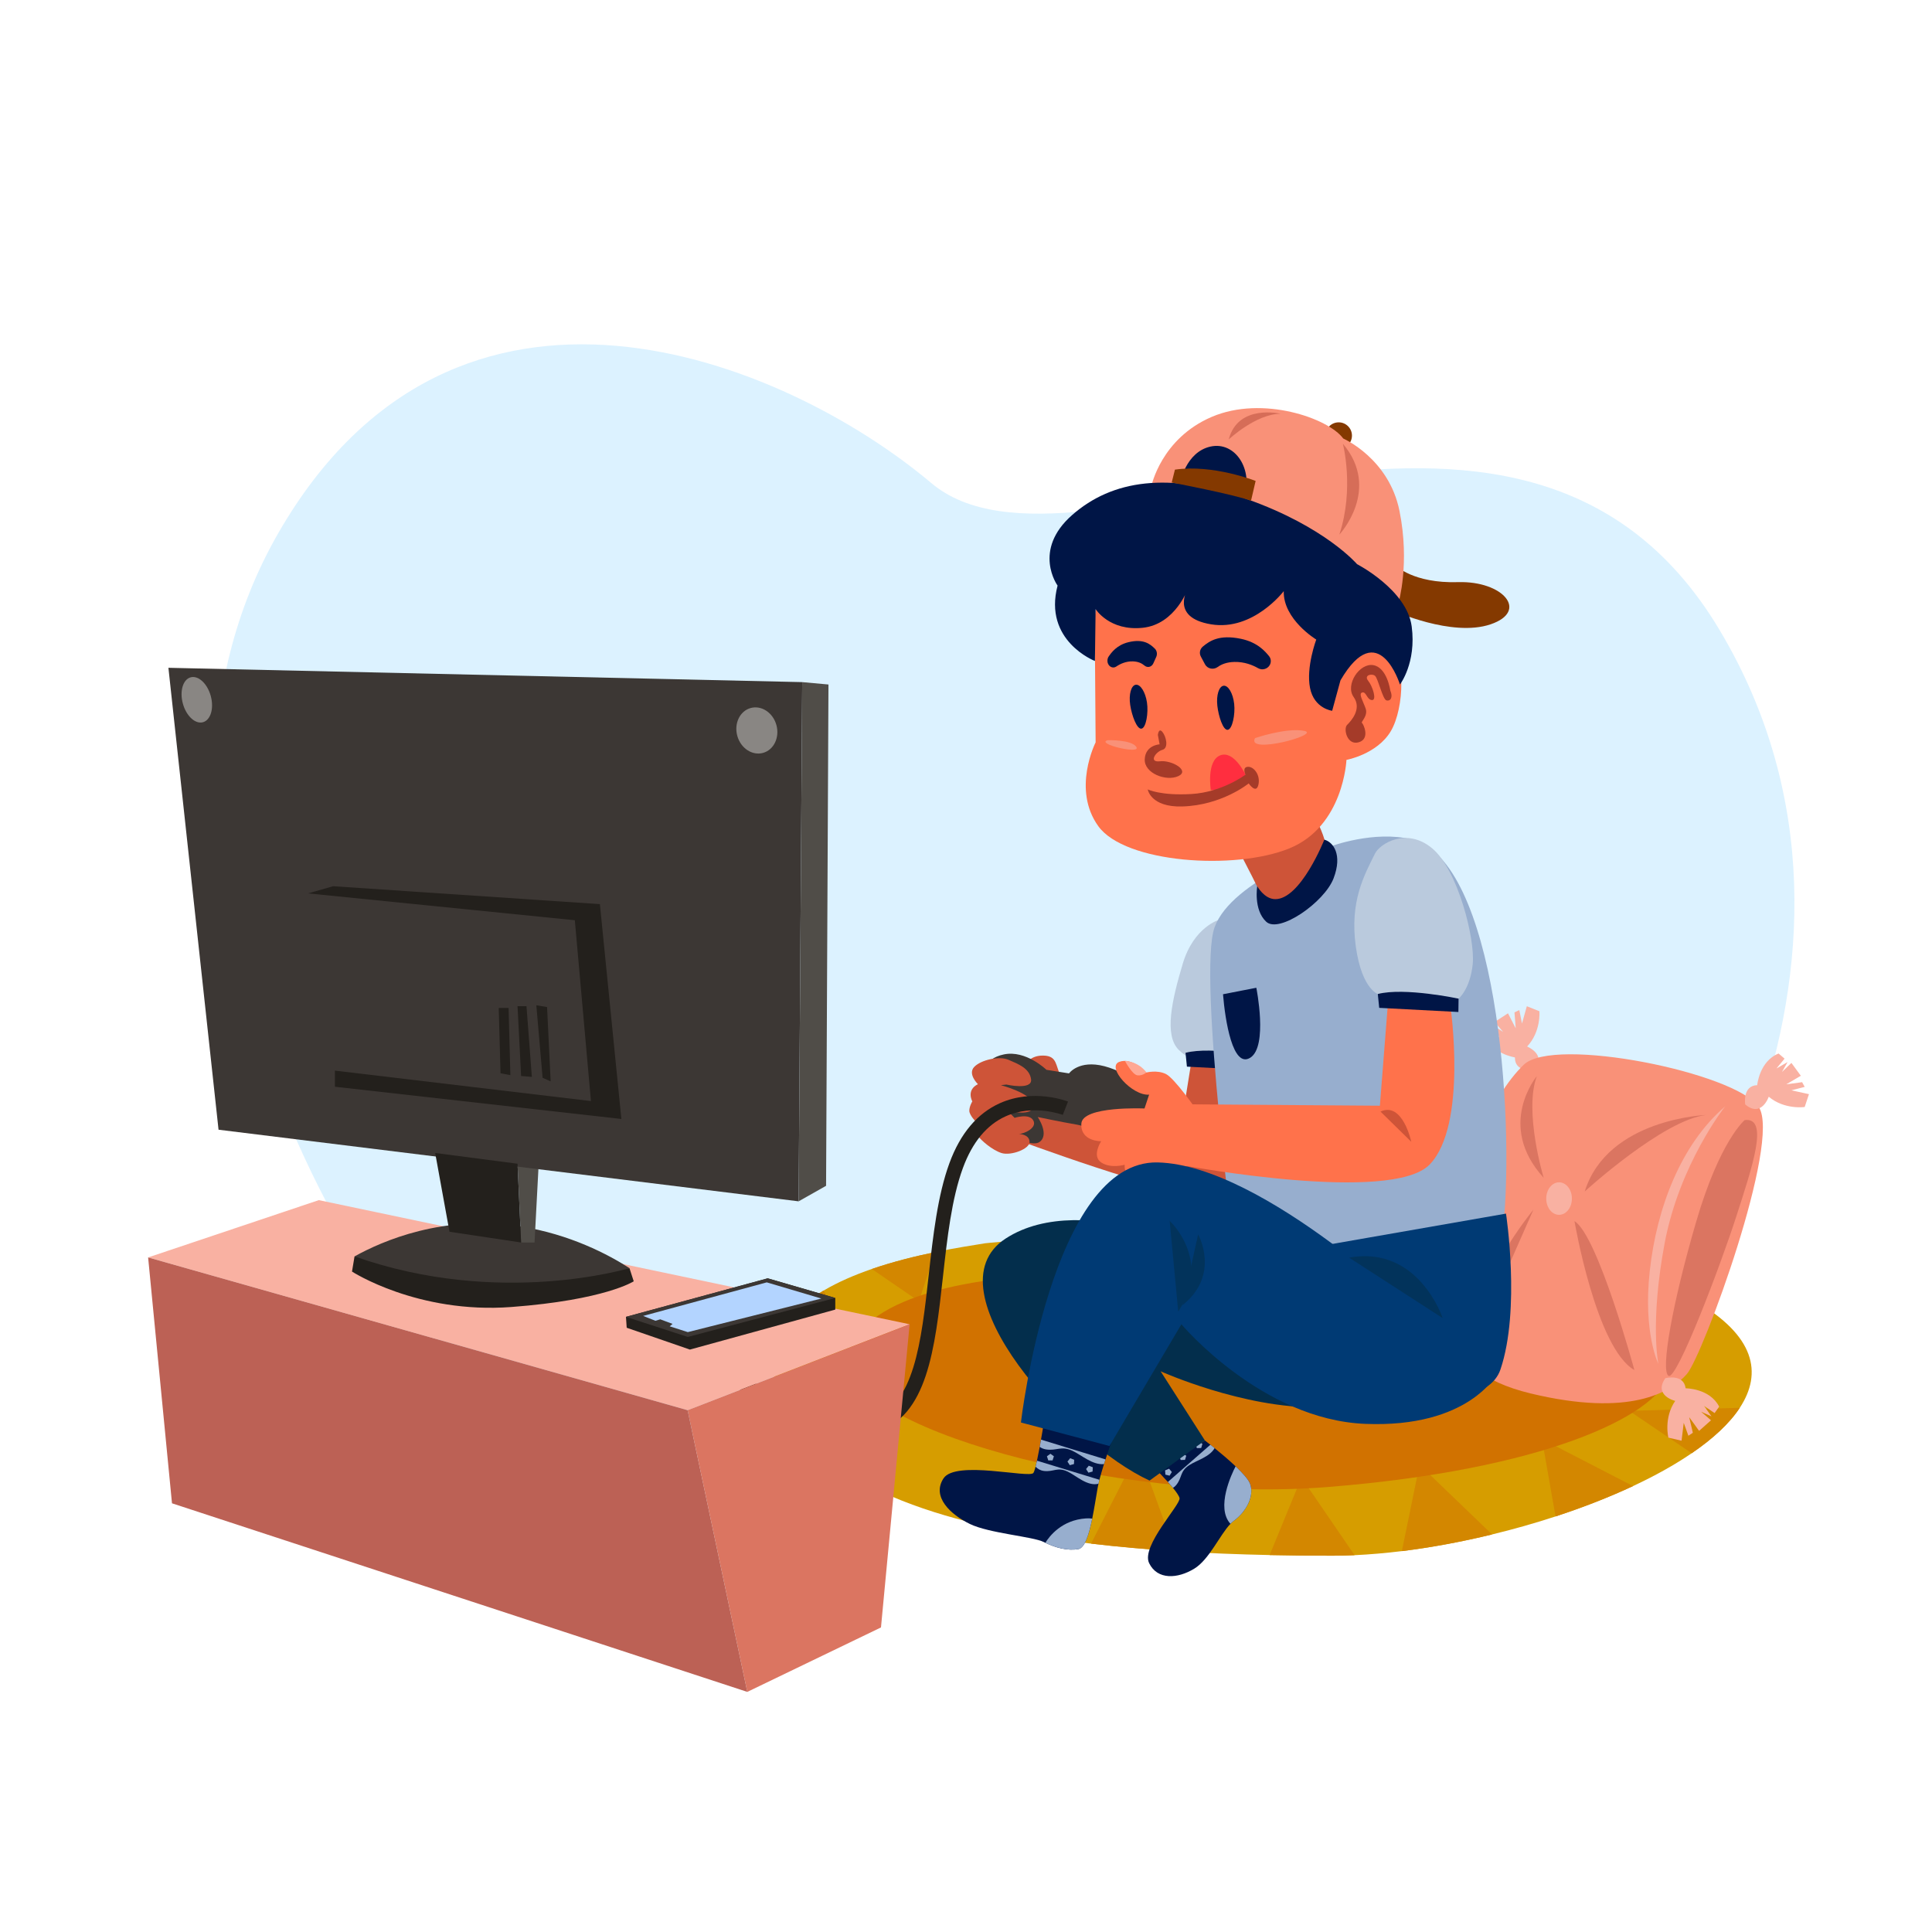 <?xml version="1.0" encoding="utf-8"?>
<!-- Generator: Adobe Illustrator 27.5.0, SVG Export Plug-In . SVG Version: 6.00 Build 0)  -->
<svg version="1.1" xmlns="http://www.w3.org/2000/svg" xmlns:xlink="http://www.w3.org/1999/xlink" x="0px" y="0px"
	 viewBox="0 0 500 500" style="enable-background:new 0 0 500 500;" xml:space="preserve">
<g id="BACKGROUND">
	<rect id="XMLID_480_" style="fill:#FFFFFF;" width="500" height="500"/>
</g>
<g id="OBJECT">
	<path id="XMLID_493_" style="fill:#DCF2FF;" d="M90,321c0,0-64-103-18-183s131-45,169-13s152-49,204,38s-15,184-33,192
		S136,412,90,321z"/>
	<g id="XMLID_471_">
		<path id="XMLID_472_" style="fill:#D69D00;" d="M450.255,364.341c-2.676,4.067-6.981,8.027-12.448,11.757
			c-4.385,3.003-9.524,5.856-15.176,8.496c-6.184,2.888-12.971,5.537-20.058,7.858c-5.351,1.754-10.871,3.322-16.426,4.66
			c-7.841,1.905-15.743,3.375-23.345,4.315c-4.191,0.514-8.293,0.868-12.235,1.054c-1.967,0.089-3.889,0.133-5.768,0.133
			c-5.254,0-10.685-0.044-16.213-0.168c-8.027-0.168-16.266-0.479-24.514-1.01c-7.274-0.47-14.556-1.099-21.706-1.949
			c-35.837-4.235-68.236-13.821-79.018-34.632c-2.055-3.969-3.083-7.566-3.278-10.835c-0.523-8.877,5.112-15.318,13.068-20.014
			c3.774-2.233,8.062-4.067,12.474-5.59h0.009c5.546-1.905,11.278-3.314,16.372-4.368c5.298-1.09,9.914-1.798,12.944-2.286
			c0,0,133.965-14.034,183.889,15.008C454.109,345.665,456.217,355.278,450.255,364.341z"/>
		<path id="XMLID_427_" style="fill:#D38700;" d="M203.346,364.852l26.048-1.06l-8.638,18.605
			C220.757,382.397,207.199,372.557,203.346,364.852z"/>
		<path id="XMLID_443_" style="fill:#D38700;" d="M221.643,348.73l-1.993,2.436l-19.58,2.853
			c-0.523-8.877,5.112-15.318,13.068-20.014L221.643,348.73z"/>
		<path id="XMLID_433_" style="fill:#D38700;" d="M241.993,324.048l-4.182,12.722l-12.191-8.355
			C231.167,326.511,236.899,325.102,241.993,324.048z"/>
		<path id="XMLID_444_" style="fill:#D38700;" d="M304.072,401.436c-7.274-0.47-14.556-1.099-21.706-1.949l9.046-17.755h5.537
			L304.072,401.436z"/>
		<path id="XMLID_445_" style="fill:#D38700;" d="M350.567,402.482c-1.967,0.089-3.889,0.133-5.768,0.133
			c-5.254,0-10.685-0.044-16.213-0.168l8.23-20.049L350.567,402.482z"/>
		<path id="XMLID_446_" style="fill:#D38700;" d="M386.147,397.113c-7.841,1.905-15.743,3.375-23.345,4.315l4.58-22.353
			L386.147,397.113z"/>
		<path id="XMLID_447_" style="fill:#D38700;" d="M422.631,384.594c-6.184,2.888-12.971,5.537-20.058,7.858l-3.517-20.023
			L422.631,384.594z"/>
		<path id="XMLID_449_" style="fill:#D38700;" d="M450.255,364.341c-2.676,4.067-6.981,8.027-12.448,11.757l-16.16-10.977
			L450.255,364.341z"/>
		<path id="XMLID_421_" style="fill:#D17200;" d="M260.846,330.79c0,0-38.539,2.658-41.197,20.377
			c-2.658,17.719,68.662,38.096,124.034,33.666c55.372-4.43,84.609-18.162,88.153-28.794
			C435.38,345.408,342.354,316.615,260.846,330.79z"/>
	</g>
	<g id="XMLID_467_">
		<path id="XMLID_424_" style="fill:#F9B1A2;" d="M381.173,347.645c0,0,0.613,4.896-3.265,4.877c0,0-0.76,6.18-5.807,8.006
			l-1.505-1.38l2.188-2.476l-2.933,1.564l1.524-2.498l-2.512,2.243l-2.324-3.402l3.837-2.088l-4.114,0.417l-0.624-1.24l3.461-0.771
			l-4.505-1.147l1.217-3.284c0,0,5.228-0.601,9.209,2.966C375.019,349.434,377.085,343.963,381.173,347.645z"/>
		<path id="XMLID_425_" style="fill:#F9B1A2;" d="M396.862,277.034c0,0-4.909,0.498-4.8-3.378c0,0-6.16-0.904-7.869-5.992
			l1.415-1.473l2.424,2.245l-1.496-2.969l2.462,1.582l-2.184-2.564l3.455-2.245l1.998,3.885l-0.321-4.122l1.254-0.594l0.69,3.478
			l1.252-4.477l3.254,1.294c0,0,0.479,5.24-3.18,9.137C395.216,270.84,400.638,273.033,396.862,277.034z"/>
		<path id="XMLID_414_" style="fill:#F99178;" d="M394.33,275.565c-8.579,8.286-15.652,25.693-17.719,44.298
			c-2.067,18.605-6.202,34.552,19.491,40.754c25.693,6.202,36.324-0.295,40.459-5.02c4.134-4.725,24.511-60.245,18.605-69.105
			C449.26,277.633,402.129,268.033,394.33,275.565z"/>
		<path id="XMLID_413_" style="fill:#DB7561;" d="M451.529,289.878c0,0-6.418,5.261-12.566,26.32
			c-6.148,21.059-9.272,38.584-7.148,39.866c2.123,1.282,13.424-28.473,17.536-41.252
			C453.463,302.033,457.932,289.06,451.529,289.878z"/>
		<path id="XMLID_416_" style="fill:#DB7561;" d="M410.13,308.346c0,0,20.377-18.605,31.452-19.786
			C441.581,288.559,416.036,289.445,410.13,308.346z"/>
		<path id="XMLID_417_" style="fill:#DB7561;" d="M399.498,304.802c0,0-5.168-17.128-1.772-26.283
			C397.727,278.518,387.095,291.217,399.498,304.802z"/>
		<path id="XMLID_418_" style="fill:#DB7561;" d="M407.472,316.024c0,0,5.611,32.928,15.504,38.539
			C422.976,354.563,413.526,319.715,407.472,316.024z"/>
		<path id="XMLID_419_" style="fill:#DB7561;" d="M396.841,313.071c0,0-15.8,19.196-13.289,30.123L396.841,313.071z"/>
		<path id="XMLID_415_" style="fill:#F9B1A2;" d="M446.454,286.344c0,0-11.813,14.914-15.652,35.438
			c-3.839,20.525-1.624,31.156-1.624,31.156s-3.987-7.974-2.215-24.069C428.735,312.775,434.937,296.238,446.454,286.344z"/>
		<path id="XMLID_420_" style="fill:#F9B1A2;" d="M406.808,310.191c0,2.324-1.487,4.208-3.322,4.208
			c-1.835,0-3.322-1.884-3.322-4.208c0-2.324,1.488-4.208,3.322-4.208C405.32,305.983,406.808,307.867,406.808,310.191z"/>
		<path id="XMLID_422_" style="fill:#F9B1A2;" d="M451.659,285.828c0,0-0.775-4.873,3.101-4.984c0,0,0.554-6.202,5.537-8.195
			l1.551,1.329l-2.104,2.547l2.879-1.661l-1.44,2.547l2.436-2.326l2.436,3.322l-3.765,2.215l4.098-0.554l0.664,1.218l-3.433,0.886
			l4.54,0.997l-1.107,3.322c0,0-5.205,0.775-9.303-2.658C457.75,283.834,455.867,289.371,451.659,285.828z"/>
		<path id="XMLID_423_" style="fill:#F9B1A2;" d="M430.985,356.674c0,0,4.778-1.231,5.253,2.618c0,0,6.226-0.033,8.68,4.741
			l-1.177,1.669l-2.734-1.855l1.925,2.71l-2.671-1.193l2.545,2.207l-3.078,2.738l-2.56-3.54l0.937,4.027l-1.15,0.776l-1.205-3.334
			l-0.565,4.614l-3.412-0.79c0,0-1.262-5.109,1.77-9.511C433.543,362.55,427.853,361.198,430.985,356.674z"/>
	</g>
	<g id="XMLID_492_">
		<g id="XMLID_473_">
			<path id="XMLID_410_" style="fill:#843900;" d="M349.885,112.734c0,1.896-1.537,3.433-3.433,3.433
				c-1.896,0-3.433-1.537-3.433-3.433c0-1.896,1.537-3.433,3.433-3.433C348.348,109.301,349.885,110.838,349.885,112.734z"/>
			<path id="XMLID_476_" style="fill:#001546;" d="M319.346,393.56c-0.301,0.221-0.603,0.496-0.904,0.806
				c-2.773,2.879-5.484,9.232-9.356,11.597c-4.297,2.631-9.551,2.986-11.695-1.426c-2.153-4.421,8.23-15.159,7.876-16.824
				c-0.124-0.576-0.833-1.586-1.701-2.649c-0.416-0.505-0.868-1.028-1.32-1.533c-1.329-1.488-2.587-2.746-2.587-2.746l12.164-7.991
				c0,0,0.549,0.416,1.418,1.107c0.319,0.257,0.691,0.549,1.099,0.877c1.577,1.276,3.641,3.012,5.431,4.704
				c1.816,1.728,3.34,3.411,3.748,4.527C324.715,387.234,322.447,391.292,319.346,393.56z"/>
			<polygon id="XMLID_461_" style="fill:#97AECE;" points="302.685,381.902 301.601,381.636 301.52,380.523 302.552,380.101 
				303.273,380.953 			"/>
			<polygon id="XMLID_451_" style="fill:#97AECE;" points="305.196,376.791 306.084,376.115 307.001,376.75 306.68,377.819 
				305.564,377.844 			"/>
			<polygon id="XMLID_450_" style="fill:#97AECE;" points="309.381,373.717 310.269,373.041 311.186,373.677 310.865,374.745 
				309.75,374.77 			"/>
			<path id="XMLID_411_" style="fill:#032E4C;" d="M316.84,325.895c0,0-36.157-18.616-56.563-5.37
				c-20.406,13.246,16.826,53.341,37.231,62.648l14.32-10.382l-11.456-17.9c0,0,21.479,9.666,40.811,9.308
				C360.515,363.842,316.84,325.895,316.84,325.895z"/>
			<path id="XMLID_469_" style="fill:#97AECE;" d="M314.34,374.778c-1.285,2.286-4.598,3.127-6.547,4.394
				c-2.507,1.621-1.781,3.189-3.393,5.156c-0.257,0.31-0.531,0.549-0.833,0.735c-0.416-0.505-0.868-1.028-1.32-1.533l10.995-9.63
				C313.561,374.158,313.933,374.45,314.34,374.778z"/>
			<path id="XMLID_464_" style="fill:#001546;" d="M288.736,370.109c0,0-1.364,3.677-2.631,7.584
				c-0.133,0.408-0.266,0.815-0.399,1.223c-0.443,1.426-0.859,2.826-1.178,4.049c-0.089,0.363-0.177,0.709-0.248,1.036
				c-0.08,0.346-0.142,0.673-0.195,0.966c-0.425,2.41-0.868,5.351-1.417,8.044c-0.824,4.084-1.914,7.61-3.624,7.903
				c-2.693,0.461-5.776-0.319-8.505-1.639c-0.133-0.062-0.266-0.124-0.399-0.195c-2.826-1.435-14.149-2.25-19.137-4.678
				c-4.988-2.428-9.949-7.017-6.822-11.801c3.119-4.775,22.237,0.044,23.256-1.4c0.16-0.221,0.354-0.797,0.567-1.613
				c0.115-0.452,0.239-0.983,0.363-1.559c0.23-1.054,0.47-2.286,0.709-3.57c0.115-0.62,0.23-1.249,0.337-1.887
				c0.771-4.359,1.426-8.727,1.426-8.727L288.736,370.109z"/>
			<path id="XMLID_403_" style="fill:#CE5438;" d="M265.468,275.329c0,0,1.164-2.148,4.385-2.148c3.222,0,3.312,1.79,4.117,4.027
				c0.805,2.237-1.521,1.969-1.521,1.969L265.468,275.329z"/>
			<path id="XMLID_405_" style="fill:#CE5438;" d="M308.248,275.239l-2.327,14.499l-39.379-5.549l-4.475,10.382
				c0,0,41.169,15.394,49.761,14.499c8.592-0.895,9.129-14.678,9.129-14.678l0.179-17.363
				C321.136,277.029,309.859,273.271,308.248,275.239z"/>
			<path id="XMLID_400_" style="fill:#BACADD;" d="M315.587,238.008c0,0-6.623,1.816-9.487,11.388
				c-2.864,9.573-4.833,18.485-1.074,22.281c3.759,3.796,10.382,4.456,10.382,4.456L315.587,238.008z"/>
			<path id="XMLID_404_" style="fill:#001546;" d="M306.816,272.465l0.358,3.58l20.495,1.074l0.046-3.452
				C327.716,273.667,313.707,270.675,306.816,272.465z"/>
			<path id="XMLID_402_" style="fill:#3C3734;" d="M254.882,278.192c0,0-0.797-4.117,4.913-5.312
				c5.71-1.195,11.022,3.984,11.022,3.984l5.843,0.93c0,0,2.523-3.586,9.163-1.859c6.64,1.726,13.545,7.569,13.545,7.569
				s3.718,9.03,2.656,13.279c-1.062,4.249-11.819,1.594-14.74,0.266c-2.921-1.328-3.851-5.179-8.499-5.976
				c-4.648-0.797-10.225-1.992-10.225-1.992s3.187,4.648,0.398,6.507C266.169,297.447,252.226,291.073,254.882,278.192z"/>
			<path id="XMLID_396_" style="fill:#97AECE;" d="M344.405,219.035c0,0,11.226-4.213,20.943-1.79
				c21.778,5.43,26.73,71.061,23.687,100.417l-68.913,11.098c0,0-10.262-76.431-5.787-88.782
				C318.809,227.627,344.405,219.035,344.405,219.035z"/>
			<path id="XMLID_395_" style="fill:#CE5438;" d="M321.136,221.183c0,0,5.728,10.919,6.086,12.351c0,0,10.919-1.611,15.036-7.16
				c4.117-5.549-2.864-16.468-2.864-16.468L321.136,221.183z"/>
			<path id="XMLID_393_" style="fill:#843900;" d="M360.515,157.997c0,0,15.215,6.981,25.238,3.58
				c10.024-3.401,3.222-11.277-8.413-10.919s-16.11-4.296-16.11-4.296L360.515,157.997z"/>
			<path id="XMLID_195_" style="fill:#F99178;" d="M297.986,125.778c0,0,2.506-12.291,15.632-17.899
				c13.126-5.609,30.191,0.358,34.009,5.608c0,0,11.814,5.131,14.558,18.735s-0.239,23.747-0.239,23.747L297.986,125.778z"/>
			<path id="XMLID_184_" style="fill:#FF724B;" d="M283.308,159.906l0.239,32.219c0,0-6.205,12.172,0.716,21.718
				c6.921,9.546,35.322,11.456,49.403,5.728c14.081-5.728,14.797-22.911,14.797-22.911s7.876-1.432,11.456-7.398
				c3.58-5.966,4.057-20.048-0.955-22.434c-5.012-2.387-10.74,4.057-10.74,4.057s-0.955-23.866-7.16-29.594
				C334.859,135.563,286.888,125.539,283.308,159.906z"/>
			<path id="XMLID_183_" style="fill:#001546;" d="M346.911,176.076l-2.148,7.876c0,0-4.654-0.537-5.728-5.907
				c-1.074-5.37,1.611-12.53,1.611-12.53s-8.592-5.191-8.413-12.53c0,0-7.876,10.382-18.795,8.592
				c-10.919-1.79-5.907-9.487-5.907-9.487s-3.222,9.487-11.814,10.382c-8.592,0.895-12.172-4.833-12.172-4.833l-0.179,13.425
				c0,0-13.425-5.191-9.666-19.511c0,0-6.623-9.129,3.759-18.257c10.382-9.129,25.059-11.277,45.286-4.117
				c20.227,7.16,28.46,16.826,28.46,16.826s12.888,6.623,14.141,16.11c1.253,9.487-3.043,15.036-3.043,15.036
				S356.756,159.25,346.911,176.076z"/>
			<path id="XMLID_185_" style="fill:#001546;" d="M286.751,171.749L286.751,171.749c0.386,0.92,1.373,1.273,2.138,0.752
				c0.99-0.675,2.479-1.39,4.301-1.339c1.389,0.039,2.349,0.523,3,1.082c0.765,0.658,1.853,0.404,2.293-0.571l0.751-1.665
				c0.326-0.722,0.181-1.607-0.358-2.135c-1.224-1.202-2.948-2.624-6.848-1.67c-3.038,0.743-4.42,2.713-5.109,3.709
				C286.558,170.434,286.499,171.149,286.751,171.749z"/>
			<path id="XMLID_187_" style="fill:#001546;" d="M328.661,172.018L328.661,172.018c-0.553,1.112-1.967,1.54-3.062,0.91
				c-1.418-0.816-3.551-1.68-6.162-1.618c-1.99,0.047-3.366,0.632-4.297,1.308c-1.096,0.796-2.655,0.489-3.286-0.69l-1.076-2.013
				c-0.467-0.873-0.259-1.942,0.512-2.581c1.754-1.453,4.223-3.172,9.811-2.02c4.352,0.898,6.332,3.28,7.319,4.484
				C328.937,170.429,329.022,171.294,328.661,172.018z"/>
			<path id="XMLID_192_" style="fill:#FF2E3F;" d="M313.349,204.447c0,0-1.163-7.518,2.417-8.95c3.58-1.432,6.563,4.982,6.563,4.982
				S319.614,205.163,313.349,204.447z"/>
			<path id="XMLID_463_" style="fill:#97AECE;" d="M319.346,393.56c-0.301,0.221-0.603,0.496-0.904,0.806l-0.009-0.009
				c-3.818-4.199,0.319-12.9,1.338-14.875c1.816,1.728,3.34,3.411,3.748,4.527C324.715,387.234,322.447,391.292,319.346,393.56z"/>
			<path id="XMLID_189_" style="fill:#A53B29;" d="M299.656,190.216l0.448,2.417c0,0-3.669,0.179-3.848,3.848
				c-0.179,3.669,5.549,5.817,8.681,4.385c3.132-1.432-1.7-4.206-4.743-3.848c-3.043,0.358-1.074-2.506,0.626-2.953
				c1.701-0.447,0.984-3.49,0-4.654C299.835,188.247,299.656,190.216,299.656,190.216z"/>
			<path id="XMLID_190_" style="fill:#A53B29;" d="M297.031,204.297c0,0,3.341,1.671,11.336,1.193
				c7.995-0.477,13.962-5.012,13.962-5.012s-0.955-1.909,0.597-2.029c1.551-0.119,3.341,2.148,2.745,4.654
				c-0.597,2.506-2.506-0.358-2.506-0.358s-6.923,5.669-17.184,5.967C297.747,208.951,297.031,204.297,297.031,204.297z"/>
			<path id="XMLID_186_" style="fill:#001546;" d="M296.834,181.8c0.407,2.713-0.23,6.596-1.428,6.775
				c-1.198,0.18-2.502-3.412-2.909-6.125c-0.407-2.713,0.234-5.058,1.432-5.237C295.127,177.033,296.428,179.087,296.834,181.8z"/>
			<path id="XMLID_392_" style="fill:#001546;" d="M305.384,125.062c0,0,1.432-8.055,7.876-9.487
				c6.444-1.432,11.187,5.996,8.681,13.246C319.435,136.07,305.384,125.062,305.384,125.062z"/>
			<path id="XMLID_191_" style="fill:#001546;" d="M319.405,182.161c0.306,2.726-0.474,6.583-1.677,6.718
				c-1.204,0.135-2.375-3.502-2.681-6.228c-0.306-2.726,0.421-5.046,1.624-5.181C317.874,177.334,319.098,179.435,319.405,182.161z"
				/>
			<path id="XMLID_188_" style="fill:#A53B29;" d="M359.799,178.671c0,0-0.806-5.907-4.385-6.533
				c-3.58-0.626-7.339,5.101-5.101,8.234c2.237,3.132-0.716,6.265-1.701,7.249s0,5.37,3.043,4.475
				c3.043-0.895,1.163-4.833,0.805-5.012s1.611-1.79,0.984-3.669s-1.969-3.938-0.895-4.206c1.074-0.269,1.163,1.879,2.506,1.969
				c1.343,0.09,0.179-3.58-0.984-5.012c-1.163-1.432,0.984-1.969,1.79-1.253c0.805,0.716,1.969,6.086,2.953,6.354
				C359.799,181.535,360.604,180.551,359.799,178.671z"/>
			<path id="XMLID_193_" style="fill:#F99178;" d="M324.805,191.022c0,0,8.055-2.774,12.709-1.879
				C342.168,190.037,322.389,195.407,324.805,191.022z"/>
			<path id="XMLID_194_" style="fill:#F99178;" d="M286.679,191.559c0,0,6.265-0.179,7.428,1.79
				C295.271,195.318,283.368,192.454,286.679,191.559z"/>
			<path id="XMLID_391_" style="fill:#843900;" d="M303.236,124.883c0,0,15.99,3.043,20.525,4.713l1.193-5.131
				c0,0-10.978-4.356-20.883-2.924L303.236,124.883z"/>
			<path id="XMLID_394_" style="fill:#001546;" d="M325.372,229.357c0,0-1.014,6.086,2.327,9.188
				c3.341,3.103,15.036-5.012,17.422-11.217s-0.119-9.427-2.387-10.024c0,0-6.138,15.535-12.768,15.394
				C327.162,232.638,325.372,229.357,325.372,229.357z"/>
			<path id="XMLID_399_" style="fill:#FF724B;" d="M375.372,260.383c0,0,4.475,30.787-5.37,40.99
				c-9.845,10.203-63.007,0.358-63.007,0.358l0.537-15.931l49.582,0.358l2.148-27.386
				C359.262,258.772,371.255,258.235,375.372,260.383z"/>
			<path id="XMLID_397_" style="fill:#BACADD;" d="M355.845,220.907c-2.718,5.494-6.592,12.295-4.968,24.009
				c1.624,11.714,6.195,12.549,6.195,12.549l20.404,0.987c0,0,3.01-2.436,3.664-8.968c0.654-6.532-3.881-24.448-10.502-29.947
				C364.017,214.039,357.125,218.32,355.845,220.907z"/>
			<path id="XMLID_398_" style="fill:#001546;" d="M356.577,257.25l0.358,3.58l20.495,1.074l0.046-3.452
				C377.476,258.452,363.468,255.46,356.577,257.25z"/>
			<path id="XMLID_401_" style="fill:#FF724B;" d="M309.561,287.113c0,0-5.609-8.114-7.876-9.188
				c-2.267-1.074-5.012-0.358-5.012-0.358s-3.699-4.057-7.04-2.745c-3.341,1.313,3.341,8.83,7.757,8.473l-1.193,3.58
				c0,0-16.11-0.716-16.348,3.938c-0.239,4.654,5.131,4.534,5.131,4.534s-2.506,3.819,0,5.489c2.506,1.671,6.086,0.597,6.086,0.597
				s-0.358,2.864,2.387,3.938c2.745,1.074,4.296-0.239,4.296-0.239s0,1.432,2.148,1.79s7.757-5.728,7.757-5.728
				S312.067,290.335,309.561,287.113z"/>
			<path id="XMLID_406_" style="fill:#CE5438;" d="M253.086,280.583c0,0-2.712-2.615-0.969-4.456c1.743-1.84,6.49-2.906,8.911-1.84
				c2.422,1.065,5.424,2.131,5.812,5.037c0.387,2.906-6.393,1.356-6.393,1.356l-1.421,0.161c0,0,7.91,2.066,8.395,4.972
				c0.484,2.906-4.843,2.228-6.877,1.453l2.034,2.034c0,0,3.778-1.259,4.843,0.678c1.066,1.937-2.421,3.487-3.777,3.487
				c0,0,2.615,0,2.809,1.937c0.194,1.937-4.843,3.778-7.265,3.003c-2.422-0.775-5.327-3.293-6.199-4.553
				c-0.872-1.259-0.387-3.487-0.387-3.487s-1.743-1.743-1.743-2.906s0.775-2.422,0.775-2.422S249.987,282.133,253.086,280.583z"/>
			<path id="XMLID_407_" style="fill:#003A74;" d="M320.062,326.253l69.689-12.172c0,0,3.819,24.821-1.432,40.334
				c-5.25,15.513-51.789,3.699-51.789,3.699L320.062,326.253z"/>
			<path id="XMLID_409_" style="fill:#003A74;" d="M368.749,342.005c0,0-41.527-40.453-69.092-41.169
				c-27.565-0.716-35.441,67.303-35.441,67.303l22.911,6.086l18.616-31.503c0,0,20.763,24.701,47.613,25.775
				c26.849,1.074,34.009-12.888,34.009-12.888L368.749,342.005z"/>
			<path id="XMLID_448_" style="fill:#97AECE;" d="M282.667,393.011c-0.824,4.084-1.914,7.61-3.624,7.903
				c-2.693,0.461-5.776-0.319-8.505-1.639c1.028-1.683,4.235-5.909,10.534-6.317C281.648,392.922,282.18,392.94,282.667,393.011z"/>
			<path id="XMLID_431_" style="fill:#97AECE;" d="M284.528,382.964c-0.089,0.363-0.177,0.709-0.248,1.036
				c-2.924,0.7-5.67-2.064-7.982-3.154c-2.693-1.276-3.65,0.168-6.166-0.168c-0.913-0.124-1.604-0.558-2.126-1.09
				c0.115-0.452,0.239-0.983,0.363-1.559L284.528,382.964z"/>
			<path id="XMLID_432_" style="fill:#97AECE;" d="M286.105,377.692c-0.133,0.408-0.266,0.815-0.399,1.223
				c-3.03,0.257-5.803-2.366-8.177-3.455c-2.924-1.355-4.013,0.062-6.769-0.346c-0.665-0.097-1.223-0.337-1.683-0.656
				c0.115-0.62,0.23-1.249,0.337-1.887L286.105,377.692z"/>
			<polygon id="XMLID_408_" style="fill:#97AECE;" points="271.289,377.944 270.944,376.883 271.847,376.227 272.749,376.883 
				272.405,377.944 			"/>
			<polygon id="XMLID_426_" style="fill:#97AECE;" points="276.956,377.385 277.998,377.784 277.941,378.898 276.864,379.188 
				276.255,378.253 			"/>
			<polygon id="XMLID_428_" style="fill:#97AECE;" points="281.773,379.323 282.815,379.722 282.758,380.836 281.681,381.126 
				281.072,380.191 			"/>
			<path id="XMLID_412_" style="fill:#D66D58;" d="M347.53,114.83c0,0,3.036,11.538-0.911,23.531
				C346.619,138.361,357.549,126.672,347.53,114.83z"/>
			<path id="XMLID_429_" style="fill:#D66D58;" d="M317.99,113.73c0,0,7.088-6.645,13.437-6.645
				C331.427,107.086,320.427,104.428,317.99,113.73z"/>
			<path id="XMLID_462_" style="fill:#001546;" d="M316.514,257.31l8.621-1.679c0,0,3.056,15.108-1.528,18.078
				C319.024,276.679,317.059,264.025,316.514,257.31z"/>
			<path id="XMLID_430_" style="fill:#02335B;" d="M304.923,339.428l-2.215-23.478C302.708,315.95,313.782,326.139,304.923,339.428z
				"/>
			<path id="XMLID_466_" style="fill:#02335B;" d="M306.012,337.797l4.062-18.333C310.074,319.464,315.975,329.892,306.012,337.797z
				"/>
			<path id="XMLID_465_" style="fill:#CE5438;" d="M357.268,287.673l7.974,7.826C365.241,295.499,363.027,285.015,357.268,287.673z"
				/>
			<path id="XMLID_468_" style="fill:#FFA894;" d="M296.673,277.566c0,0-0.979,0.878-2.308,0.73
				c-1.329-0.148-3.249-3.765-3.249-3.765S294.699,274.695,296.673,277.566z"/>
			<path id="XMLID_470_" style="fill:#02335B;" d="M349.147,325.474l24.216,15.652C373.363,341.126,367.161,322.226,349.147,325.474
				z"/>
		</g>
		<g id="XMLID_495_">
			<path id="XMLID_496_" style="fill:#23201C;" d="M219.72,371.573c-17.604,0.002-34.428-17.318-35.225-18.15l2.675-2.566
				c0.206,0.215,20.772,21.366,38.453,16.185c10.971-3.211,12.798-19.667,14.732-37.091c1.122-10.112,2.283-20.568,5.363-28.955
				c2.814-7.66,7.206-12.872,13.054-15.491c8.666-3.881,17.269-0.564,17.632-0.421l-1.358,3.449
				c-0.075-0.028-7.576-2.883-14.794,0.372c-4.884,2.202-8.603,6.699-11.053,13.369c-2.926,7.965-4.061,18.194-5.159,28.086
				c-2.074,18.685-4.033,36.335-17.374,40.24C224.36,371.274,222.032,371.573,219.72,371.573z"/>
		</g>
	</g>
	<g id="XMLID_478_">
		<polygon id="XMLID_488_" style="fill:#F9B1A2;" points="177.956,364.96 235.411,342.719 82.506,310.593 38.333,325.42 		"/>
		<polygon id="XMLID_489_" style="fill:#DB7561;" points="235.411,342.719 227.997,421.179 193.401,437.86 177.956,364.96 		"/>
		<polygon id="XMLID_491_" style="fill:#BC6155;" points="38.333,325.42 44.511,389.054 193.401,437.86 177.956,364.96 		"/>
	</g>
	<g id="XMLID_487_">
		<path id="XMLID_498_" style="fill:#3C3734;" d="M162.906,328.185c-4.828,2.094-17.987,6.885-35.808,6.163
			c-18.951-0.769-31.656-7.117-35.344-9.193c7.154-3.985,23.065-10.926,42.906-7.766
			C147.551,319.437,157.448,324.673,162.906,328.185z"/>
		<polygon id="XMLID_486_" style="fill:#504D48;" points="139.498,299.55 138.339,321.559 134.864,321.559 133.938,301.172 		"/>
		<polygon id="XMLID_474_" style="fill:#3C3734;" points="43.585,172.824 56.558,292.368 206.683,310.902 207.61,176.531 		"/>
		<polygon id="XMLID_477_" style="fill:#504D48;" points="206.683,310.902 213.788,306.887 214.406,177.149 207.61,176.531 		"/>
		<polygon id="XMLID_475_" style="fill:#23201C;" points="86.676,277.078 152.935,284.955 148.765,238.156 79.726,231.206 
			86.213,229.353 155.252,233.986 160.812,289.588 86.676,281.248 		"/>
		<path id="XMLID_479_" style="fill:#898683;" d="M200.936,187.652c0.88,3.208-0.673,6.431-3.47,7.198
			c-2.797,0.768-5.778-1.211-6.658-4.419c-0.88-3.208,0.673-6.431,3.47-7.198C197.075,182.465,200.056,184.444,200.936,187.652z"/>
		<path id="XMLID_482_" style="fill:#898683;" d="M54.543,180.11c0.88,3.208-0.022,6.252-2.015,6.799
			c-1.993,0.547-4.323-1.61-5.203-4.818c-0.88-3.208,0.022-6.252,2.015-6.799C51.333,174.745,53.662,176.902,54.543,180.11z"/>
		<polygon id="XMLID_481_" style="fill:#23201C;" points="140.424,278.931 138.803,260.165 141.583,260.629 142.509,279.858 		"/>
		<polygon id="XMLID_483_" style="fill:#23201C;" points="134.864,278.468 137.644,278.699 136.254,260.397 133.938,260.397 		"/>
		<polygon id="XMLID_484_" style="fill:#23201C;" points="129.536,277.773 132.084,278.236 131.621,260.861 129.072,260.861 		"/>
		<polygon id="XMLID_485_" style="fill:#23201C;" points="112.623,298.392 116.33,318.779 134.864,321.559 133.938,301.172 		"/>
		<path id="XMLID_490_" style="fill:#23201C;" d="M91.754,325.155l-0.656,3.924c0,0,16.967,11.005,41.27,9.171
			s31.64-6.649,31.64-6.649l-1.102-3.415C162.906,328.185,129.324,338.427,91.754,325.155z"/>
	</g>
	<g id="XMLID_497_">
		<polygon id="XMLID_516_" style="fill:#23201C;" points="216.17,335.91 216.17,338.92 178.55,349.27 162.19,343.62 162,340.8 
			198.68,330.83 		"/>
		<polygon id="XMLID_513_" style="fill:#3C3734;" points="216.17,335.91 178,346 162,340.8 198.68,330.83 		"/>
		<polygon id="XMLID_494_" style="fill:#B3D4FF;" points="166.438,340.563 169.625,341.813 170.875,341.438 174.063,342.625 
			173.313,343.25 178,344.75 212.562,336.063 198.437,331.875 		"/>
	</g>
</g>
</svg>
